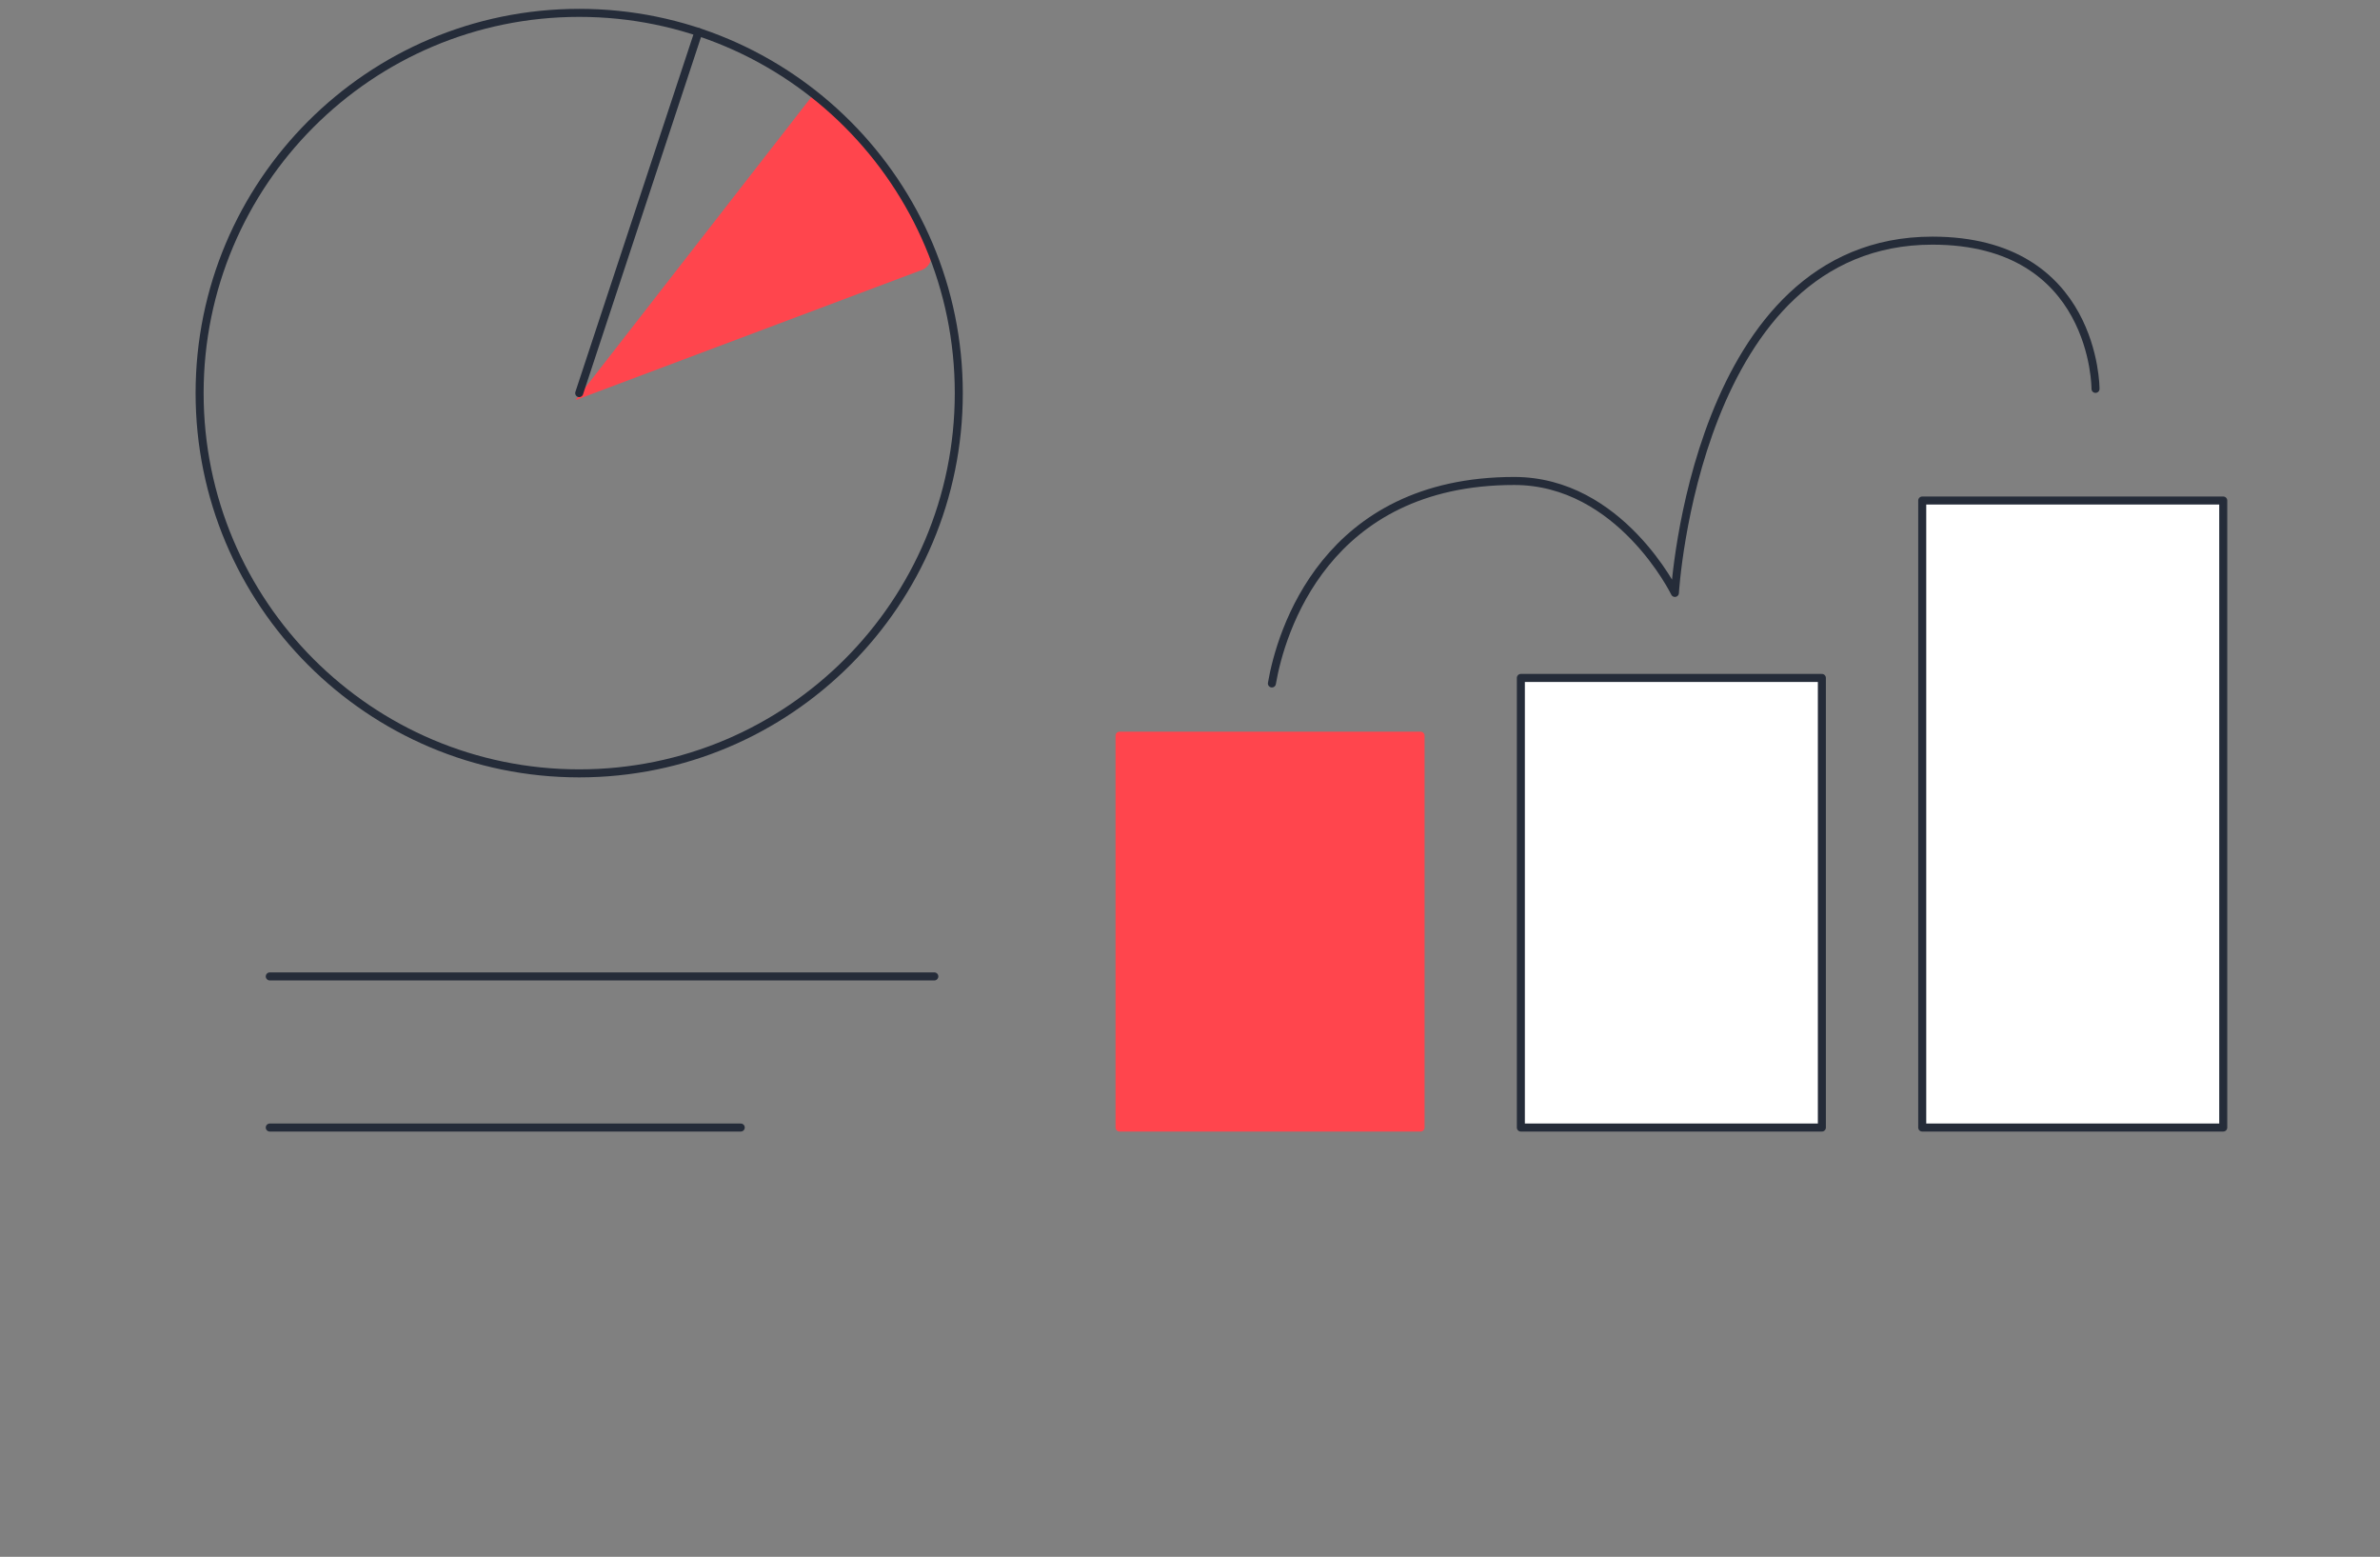 <svg width="445" height="291" viewBox="0 0 445 291" fill="none" xmlns="http://www.w3.org/2000/svg">
<rect x="0" y="0" width="445" height="291" fill="#808080" stroke="none"/>
<path d="M50.441 182.509H174.695" stroke="#252C39" stroke-width="1.5" stroke-linecap="round" stroke-linejoin="round"/>
<path d="M50.441 210.757H138.501" stroke="#252C39" stroke-width="1.5" stroke-linecap="round" stroke-linejoin="round"/>
<path d="M265.61 137.51H209.328V210.757H265.61V137.51Z" fill="#FF454D" stroke="#FF454D" stroke-width="1.5" stroke-linecap="round" stroke-linejoin="round"/>
<path d="M340.644 126.717H284.362V210.757H340.644V126.717Z" fill="white" stroke="#252C39" stroke-width="1.5" stroke-linecap="round" stroke-linejoin="round"/>
<path d="M415.69 93.557H359.408V210.757H415.69V93.557Z" fill="white" stroke="#252C39" stroke-width="1.5" stroke-linecap="round" stroke-linejoin="round"/>
<path d="M237.813 127.75C239.44 118.215 247.798 89.902 283.119 89.902C302.955 89.902 313.164 110.826 313.164 110.826C313.164 110.826 317.026 44.981 361.3 44.981C391.914 44.981 391.808 72.686 391.808 72.686" stroke="#252C39" stroke-width="1.5" stroke-linecap="round" stroke-linejoin="round"/>
<path d="M107.622 74.778L152.134 17.581C152.134 17.581 181.112 45.704 172.632 50.358L107.622 74.778Z" fill="#FF454D"/>
<path d="M108.296 144.555C147.494 144.555 179.27 112.734 179.27 73.48C179.27 34.227 147.494 2.405 108.296 2.405C69.098 2.405 37.322 34.227 37.322 73.48C37.322 112.734 69.098 144.555 108.296 144.555Z" stroke="#252C39" stroke-width="1.5" stroke-linecap="round" stroke-linejoin="round"/>
<path d="M130.593 5.994L108.297 73.48" stroke="#252C39" stroke-width="1.5" stroke-linecap="round" stroke-linejoin="round"/>
</svg>
